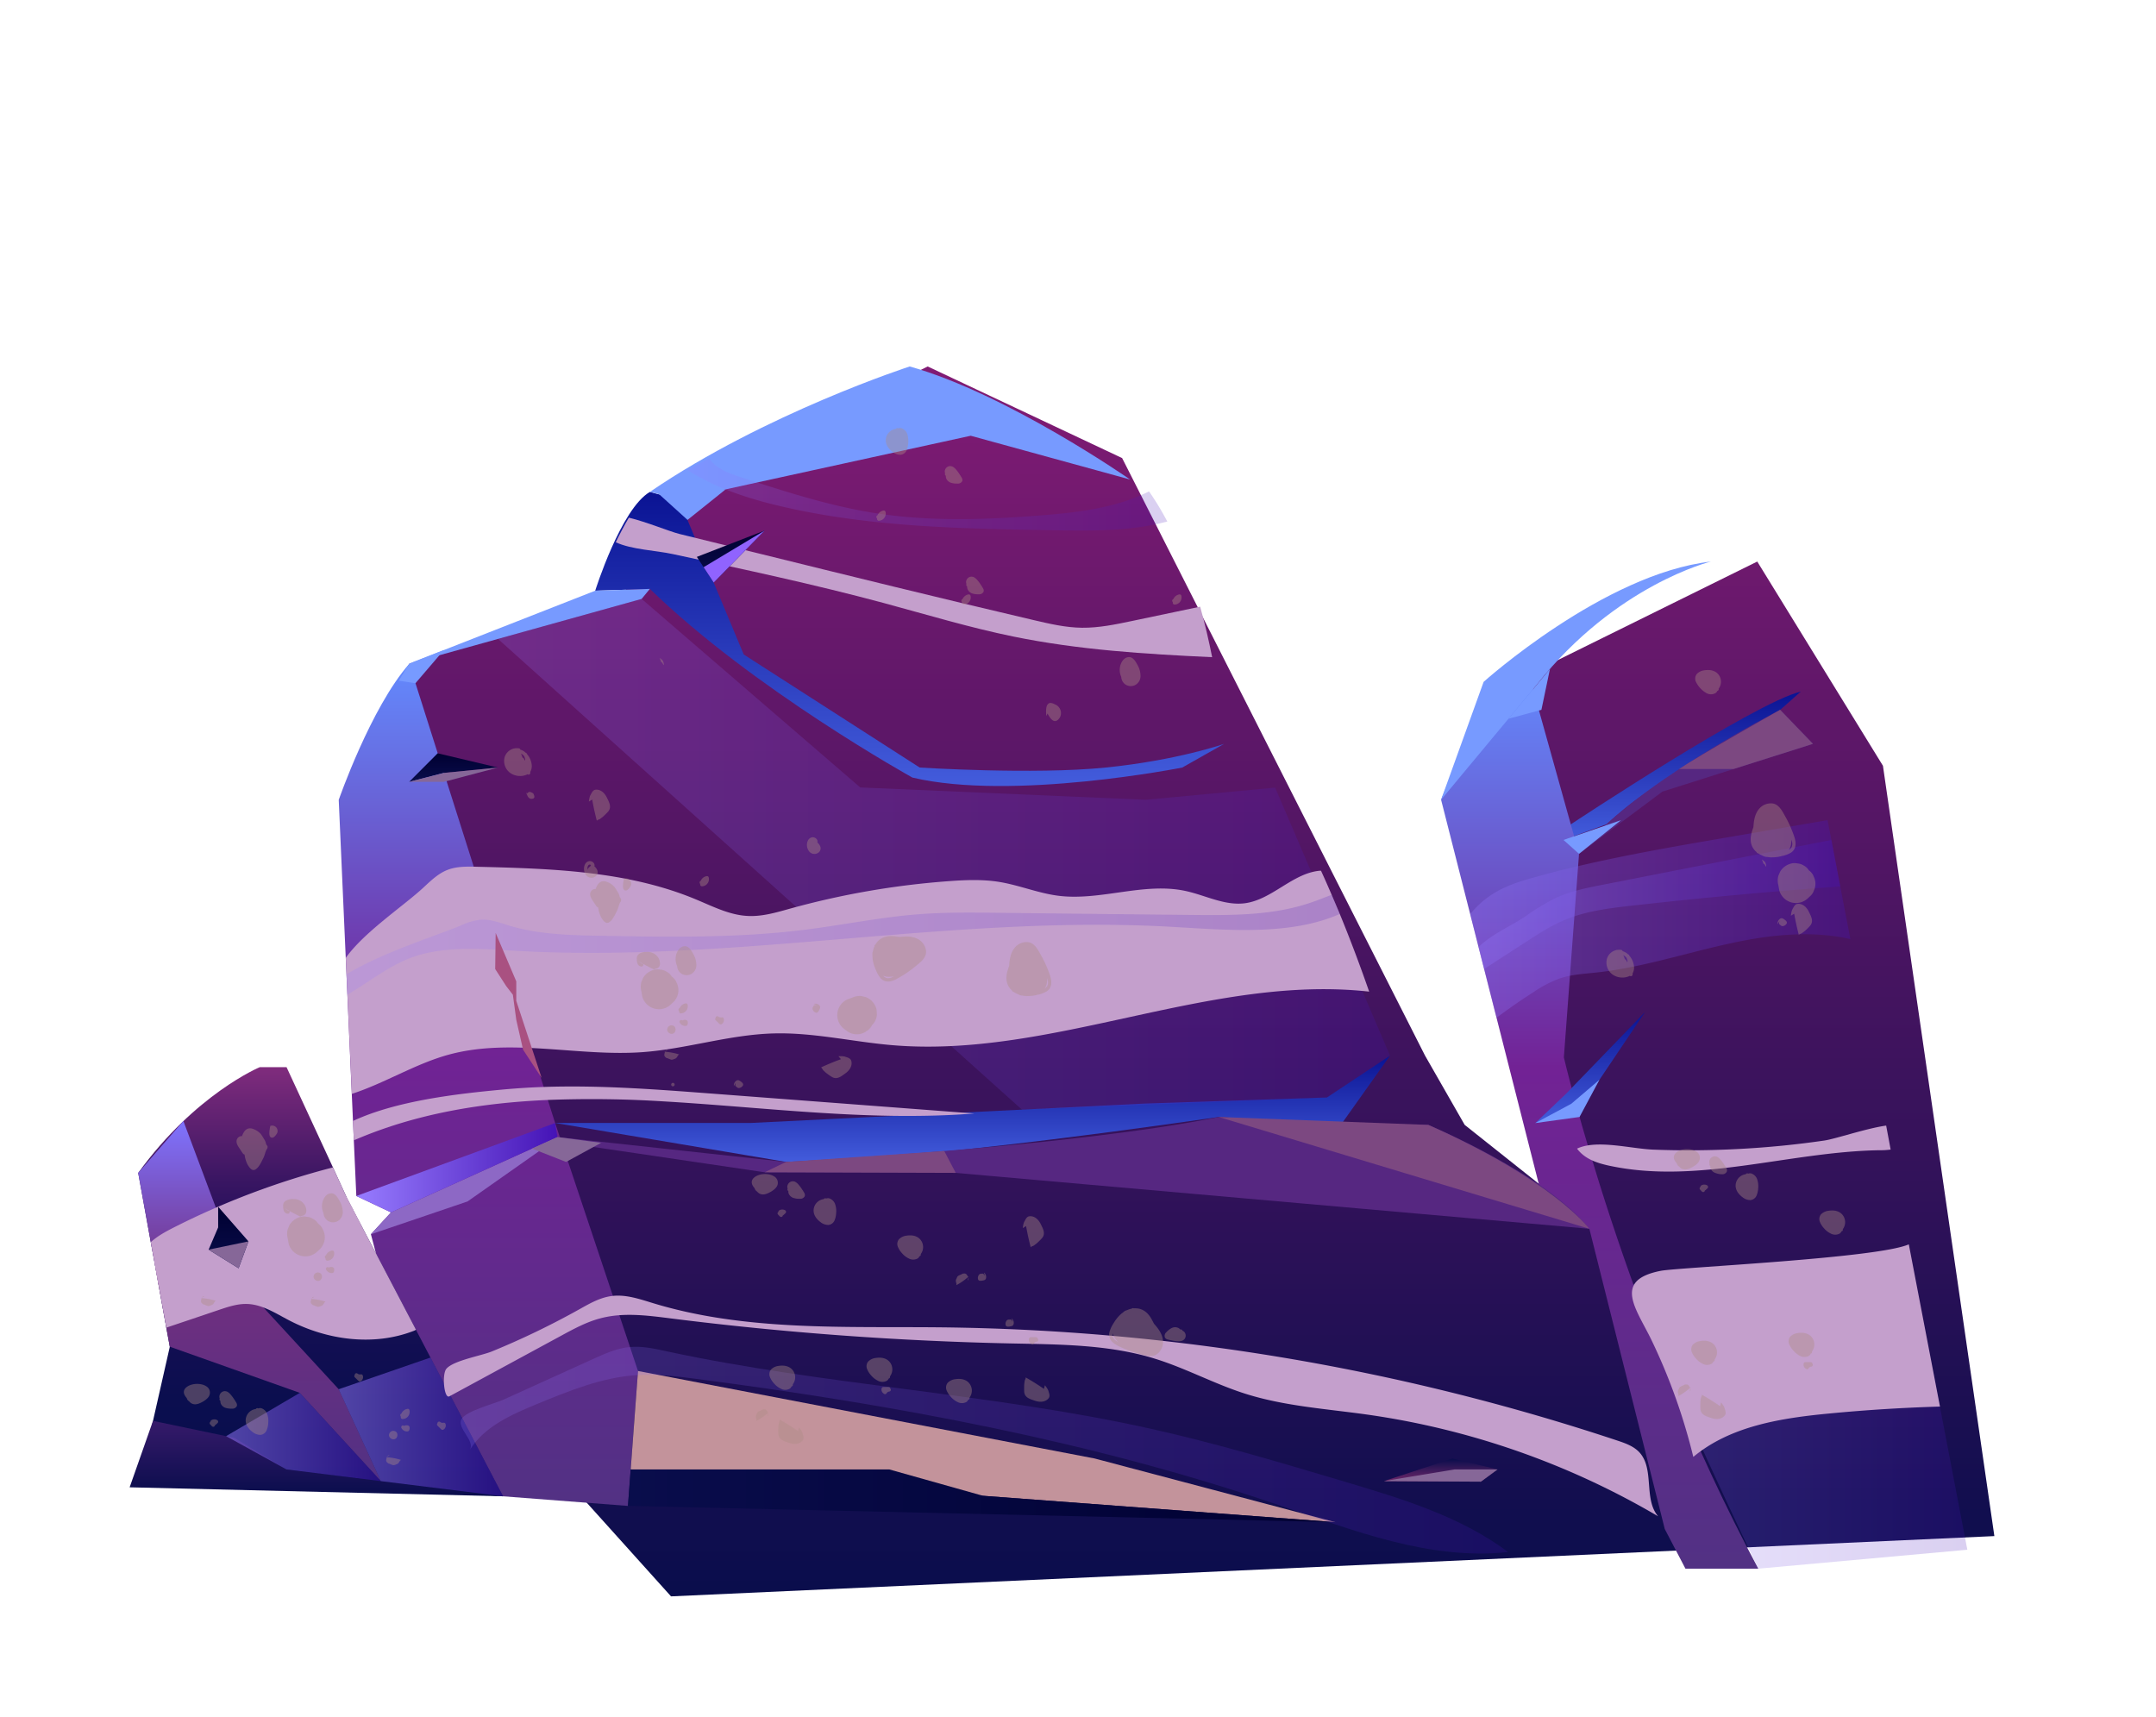 <svg xmlns="http://www.w3.org/2000/svg" xmlns:xlink="http://www.w3.org/1999/xlink" viewBox="0 0 1008 802.74"><defs><style>.cls-1{isolation:isolate;}.cls-10,.cls-11,.cls-12,.cls-13,.cls-14,.cls-15,.cls-16,.cls-17,.cls-18,.cls-19,.cls-2,.cls-20,.cls-21,.cls-22,.cls-23,.cls-24,.cls-25,.cls-26,.cls-27,.cls-28,.cls-29,.cls-3,.cls-30,.cls-31,.cls-32,.cls-33,.cls-34,.cls-35,.cls-37,.cls-38,.cls-4,.cls-5,.cls-6,.cls-7,.cls-8,.cls-9{fill-rule:evenodd;}.cls-2{fill:url(#Áåçûìÿííûé_ãðàäèåíò_262);}.cls-12,.cls-14,.cls-17,.cls-21,.cls-22,.cls-24,.cls-25,.cls-26,.cls-28,.cls-3,.cls-34,.cls-35,.cls-36,.cls-4,.cls-6{mix-blend-mode:multiply;}.cls-3{fill:url(#Áåçûìÿííûé_ãðàäèåíò_2);}.cls-4{fill:url(#Áåçûìÿííûé_ãðàäèåíò_2-2);}.cls-5{fill:url(#Áåçûìÿííûé_ãðàäèåíò_501);}.cls-6{fill:url(#Áåçûìÿííûé_ãðàäèåíò_2-3);}.cls-7{fill:url(#Áåçûìÿííûé_ãðàäèåíò_305);}.cls-8{fill:url(#Áåçûìÿííûé_ãðàäèåíò_501-2);}.cls-9{fill:#779aff;}.cls-10{fill:#562781;}.cls-11{fill:#8d68c5;}.cls-12{fill:url(#Áåçûìÿííûé_ãðàäèåíò_322);}.cls-13{fill:#7c4881;}.cls-14,.cls-17,.cls-24,.cls-25,.cls-26{opacity:0.2;}.cls-14{fill:url(#Áåçûìÿííûé_ãðàäèåíò_322-2);}.cls-15{fill:#c3939b;}.cls-15,.cls-23{mix-blend-mode:soft-light;}.cls-16{fill:url(#Áåçûìÿííûé_ãðàäèåíò_512);}.cls-17{fill:url(#Áåçûìÿííûé_ãðàäèåíò_322-3);}.cls-18{fill:url(#Áåçûìÿííûé_ãðàäèåíò_475);}.cls-19{fill:url(#Áåçûìÿííûé_ãðàäèåíò_241);}.cls-20{fill:url(#Áåçûìÿííûé_ãðàäèåíò_493);}.cls-21,.cls-22{opacity:0.5;}.cls-21{fill:url(#Áåçûìÿííûé_ãðàäèåíò_322-4);}.cls-22{fill:url(#Áåçûìÿííûé_ãðàäèåíò_322-5);}.cls-23{fill:#c49fcc;}.cls-24{fill:url(#Áåçûìÿííûé_ãðàäèåíò_322-6);}.cls-25{fill:url(#Áåçûìÿííûé_ãðàäèåíò_322-7);}.cls-26{fill:url(#Áåçûìÿííûé_ãðàäèåíò_322-8);}.cls-27{fill:#866798;}.cls-28{fill:url(#Áåçûìÿííûé_ãðàäèåíò_2-4);}.cls-29{fill:url(#Áåçûìÿííûé_ãðàäèåíò_512-2);}.cls-30{fill:url(#Áåçûìÿííûé_ãðàäèåíò_512-3);}.cls-31{fill:url(#Áåçûìÿííûé_ãðàäèåíò_512-4);}.cls-32{fill:url(#Áåçûìÿííûé_ãðàäèåíò_6);}.cls-33{fill:#9063ff;}.cls-34,.cls-35{opacity:0.3;}.cls-34{fill:url(#Áåçûìÿííûé_ãðàäèåíò_322-9);}.cls-35{fill:url(#Áåçûìÿííûé_ãðàäèåíò_322-10);}.cls-36{opacity:0.4;}.cls-37{fill:#ad8d85;}.cls-38{fill:#a95181;}</style><linearGradient id="Áåçûìÿííûé_ãðàäèåíò_262" x1="559.44" y1="746.37" x2="559.44" y2="171.34" gradientUnits="userSpaceOnUse"><stop offset="0" stop-color="#090d4c"/><stop offset="1" stop-color="#811b74"/></linearGradient><linearGradient id="Áåçûìÿííûé_ãðàäèåíò_2" x1="425.29" y1="367.5" x2="425.29" y2="229.95" gradientUnits="userSpaceOnUse"><stop offset="0" stop-color="#435cdc"/><stop offset="1" stop-color="#0a1393"/></linearGradient><linearGradient id="Áåçûìÿííûé_ãðàäèåíò_2-2" x1="454.7" y1="543.28" x2="454.7" y2="493.55" xlink:href="#Áåçûìÿííûé_ãðàäèåíò_2"/><linearGradient id="Áåçûìÿííûé_ãðàäèåíò_501" x1="228.33" y1="704.08" x2="228.33" y2="310.3" gradientUnits="userSpaceOnUse"><stop offset="0" stop-color="#523184"/><stop offset="0.56" stop-color="#722295"/><stop offset="1" stop-color="#638afe"/></linearGradient><linearGradient id="Áåçûìÿííûé_ãðàäèåíò_2-3" x1="786.46" y1="392.71" x2="786.46" y2="323.35" xlink:href="#Áåçûìÿííûé_ãðàäèåíò_2"/><linearGradient id="Áåçûìÿííûé_ãðàäèåíò_305" x1="745.96" y1="399.14" x2="745.96" y2="383.24" gradientUnits="userSpaceOnUse"><stop offset="0" stop-color="#523184"/><stop offset="0.56" stop-color="#a73d7e"/><stop offset="1" stop-color="#ff5c7a"/></linearGradient><linearGradient id="Áåçûìÿííûé_ãðàäèåíò_501-2" x1="747.91" y1="733.42" x2="747.91" y2="314.82" xlink:href="#Áåçûìÿííûé_ãðàäèåíò_501"/><linearGradient id="Áåçûìÿííûé_ãðàäèåíò_322" x1="166.6" y1="545.96" x2="260.64" y2="545.96" gradientUnits="userSpaceOnUse"><stop offset="0" stop-color="#977cff"/><stop offset="1" stop-color="#4513b6"/></linearGradient><linearGradient id="Áåçûìÿííûé_ãðàäèåíò_322-2" x1="232.82" y1="399.42" x2="649.89" y2="399.42" xlink:href="#Áåçûìÿííûé_ãðàäèåíò_322"/><linearGradient id="Áåçûìÿííûé_ãðàäèåíò_512" x1="293.6" y1="699.35" x2="624.31" y2="699.35" gradientUnits="userSpaceOnUse"><stop offset="0" stop-color="#090d4c"/><stop offset="1" stop-color="#000031"/></linearGradient><linearGradient id="Áåçûìÿííûé_ãðàäèåíò_322-3" x1="763.59" y1="666.89" x2="919.8" y2="666.89" xlink:href="#Áåçûìÿííûé_ãðàäèåíò_322"/><linearGradient id="Áåçûìÿííûé_ãðàäèåíò_475" x1="149.89" y1="699.6" x2="149.89" y2="498.93" gradientUnits="userSpaceOnUse"><stop offset="0" stop-color="#060e4d"/><stop offset="0.23" stop-color="#0b0e4f"/><stop offset="0.48" stop-color="#180f55"/><stop offset="0.63" stop-color="#240f5b"/><stop offset="0.73" stop-color="#381562"/><stop offset="0.92" stop-color="#6b2575"/><stop offset="1" stop-color="#802c7d"/></linearGradient><linearGradient id="Áåçûìÿííûé_ãðàäèåíò_241" x1="147.92" y1="699.58" x2="147.92" y2="664.32" gradientUnits="userSpaceOnUse"><stop offset="0" stop-color="#090d4c"/><stop offset="1" stop-color="#361a6a"/></linearGradient><linearGradient id="Áåçûìÿííûé_ãðàäèåíò_493" x1="121.33" y1="692.49" x2="121.33" y2="524.12" gradientUnits="userSpaceOnUse"><stop offset="0" stop-color="#523184"/><stop offset="0.56" stop-color="#722e7f"/><stop offset="1" stop-color="#7f73fe"/></linearGradient><linearGradient id="Áåçûìÿííûé_ãðàäèåíò_322-4" x1="158.36" y1="667.14" x2="235.22" y2="667.14" xlink:href="#Áåçûìÿííûé_ãðàäèåíò_322"/><linearGradient id="Áåçûìÿííûé_ãðàäèåíò_322-5" x1="105.7" y1="671.86" x2="178.06" y2="671.86" xlink:href="#Áåçûìÿííûé_ãðàäèåíò_322"/><linearGradient id="Áåçûìÿííûé_ãðàäèåíò_322-6" x1="161.99" y1="441.73" x2="626.42" y2="441.73" xlink:href="#Áåçûìÿííûé_ãðàäèåíò_322"/><linearGradient id="Áåçûìÿííûé_ãðàäèåíò_322-7" x1="215.42" y1="677.98" x2="705.14" y2="677.98" xlink:href="#Áåçûìÿííûé_ãðàäèåíò_322"/><linearGradient id="Áåçûìÿííûé_ãðàäèåíò_322-8" x1="321.44" y1="231.11" x2="545.76" y2="231.11" xlink:href="#Áåçûìÿííûé_ãðàäèåíò_322"/><linearGradient id="Áåçûìÿííûé_ãðàäèåíò_2-4" x1="743.48" y1="525.07" x2="743.48" y2="473.12" xlink:href="#Áåçûìÿííûé_ãðàäèåíò_2"/><linearGradient id="Áåçûìÿííûé_ãðàäèåíò_512-2" x1="106.86" y1="592.98" x2="106.86" y2="564.19" xlink:href="#Áåçûìÿííûé_ãðàäèåíò_512"/><linearGradient id="Áåçûìÿííûé_ãðàäèåíò_512-3" x1="212.07" y1="365.54" x2="212.07" y2="352.2" xlink:href="#Áåçûìÿííûé_ãðàäèåíò_512"/><linearGradient id="Áåçûìÿííûé_ãðàäèåíò_512-4" x1="341.66" y1="272.38" x2="341.66" y2="248.05" xlink:href="#Áåçûìÿííûé_ãðàäèåíò_512"/><linearGradient id="Áåçûìÿííûé_ãðàäèåíò_6" x1="673.57" y1="692.74" x2="673.57" y2="681.95" gradientUnits="userSpaceOnUse"><stop offset="0" stop-color="#6f276a"/><stop offset="1" stop-color="#090d4c"/></linearGradient><linearGradient id="Áåçûìÿííûé_ãðàäèåíò_322-9" x1="691.26" y1="434.29" x2="865.12" y2="434.29" xlink:href="#Áåçûìÿííûé_ãðàäèåíò_322"/><linearGradient id="Áåçûìÿííûé_ãðàäèåíò_322-10" x1="687.36" y1="418.27" x2="860.4" y2="418.27" xlink:href="#Áåçûìÿííûé_ãðàäèåíò_322"/></defs><g class="cls-1"><g id="space_background" data-name="space background"><polygon class="cls-2" points="268.12 695.69 186.46 318.24 191.49 310.28 291.47 278.22 312.51 231.11 433.73 171.34 524.63 214.17 666.26 493.56 684.79 525.93 743.68 572.73 690.97 373.92 717.41 314 821.58 262.55 880.34 358.03 932.43 718.19 313.73 746.37 268.12 695.69"/><path class="cls-3" d="M303.83,230l13.63,3.62L347.72,306,430,358.86s53.27,3.41,86.94,0,55.4-11.08,55.4-11.08l-19.6,11.08s-79.27,15.77-126.15,4.69c0,0-74.59-41.34-122.74-88.22l-25.57.85S290.29,237.89,303.83,230Z"/><path class="cls-4" d="M649.88,493.55l-23,32.38-57.13-3.7s-145.45,21.59-202.3,21l-107.94-18.2H351l67.8-3.35,31.37-1.52,84.94-4.2,85.26-2.85Z"/><path class="cls-5" d="M298.29,641l-4.71,63.08L205,697.26,173.41,577.05l9.39-10.2-16.21-7.68-1.17-26.07-.39-9-6.66-150.13s15-43.21,33-63.63l62.82,197.86,1.94,6.12,3.43,10.79Z"/><path class="cls-6" d="M841.93,323.35l-9.62,8.54s-56,32.38-72.2,45.74c-2.38,2-7.14,6-9.08,7.76l-20,7.32,3.4-7.32S820.35,328.46,841.93,323.35Z"/><path class="cls-7" d="M753.6,383.24l-15.27,15.9C738.91,398.32,743.2,392.48,753.6,383.24Z"/><path class="cls-8" d="M822.06,733.42H788l-9.67-18.55L743.08,574.52l-22.44-16.21L673.76,373.93s12.86-36.2,40.91-59.11l23.58,84.4-7.09,95.15S759.56,616.72,822.06,733.42Z"/><path class="cls-9" d="M317.46,233.57l136.38-29.84,74.5,20.46s-57.45-40.06-103-52.85c0,0-67.34,21.75-121.46,58.61Z"/><polygon class="cls-9" points="191.31 310.28 299.99 280.02 303.83 275.33 278.25 276.19 191.31 310.28"/><path class="cls-10" d="M743.08,574.51,443.61,548.09H357.52l-98.76-14.6,1.88-1.88,106.83,11.65s132.48-6.85,202.29-21l66.49,3.7h31.53S722.56,548.67,743.08,574.51Z"/><polygon class="cls-11" points="173.41 577.07 218.59 561.73 258.76 533.49 260.64 531.61 182.79 566.84 173.41 577.07"/><polygon class="cls-12" points="166.6 559.17 259.5 525.07 260.64 531.61 182.79 566.84 166.6 559.17"/><path class="cls-13" d="M569.76,522.23l173.32,52.28s-17.05-22.73-75.3-48.58Z"/><polygon class="cls-13" points="367.47 543.26 357.52 548.09 446.83 548.37 441.47 538.14 367.47 543.26"/><path class="cls-9" d="M673.75,373.92l19.89-55.12s56.26-50.57,106.26-56.25c0,0-44.32,10.79-81.26,57.39Z"/><path class="cls-10" d="M738.25,399.21l39-29.11,70.42-22.32-15.34-15.91S761.4,368,738.25,399.21Z"/><polygon class="cls-14" points="232.82 298.72 477.79 518.81 620.34 513.14 649.88 493.56 596.19 368.24 535.67 373.92 402.18 368.16 299.99 280.02 232.82 298.72"/><polygon class="cls-15" points="298.29 641 511.8 681.91 624.31 711.68 294.87 687.02 298.29 641"/><polygon class="cls-16" points="294.87 687.02 415.77 687.02 459.59 699.35 624.31 711.68 293.6 704.07 294.87 687.02"/><path class="cls-17" d="M763.59,600.35,903.79,641l16,83.57-97.74,8.85S777.16,640.22,763.59,600.35Z"/><path class="cls-18" d="M235.21,699.6,205,697.26,64.58,695l14.81-65.34-1.64-8.89L74,600l-1.79-10-1.72-9.23-5.88-32.38c26.73-36.94,56.85-49.45,56.85-49.45h12.51l21.7,46.87L162,559.64l.31.66,6.35,12.16,25.8,49.25Z"/><polygon class="cls-19" points="71.53 664.32 109.49 672.25 133.92 687.02 235.22 699.58 60.61 695.38 71.53 664.32"/><polygon class="cls-20" points="64.6 548.37 85.74 524.12 115.17 602.63 158.36 649.52 178.06 692.49 140.17 651.22 79.37 629.63 64.6 548.37"/><polygon class="cls-21" points="158.36 649.52 201.27 634.71 235.22 699.58 178.06 692.49 158.36 649.52"/><polygon class="cls-22" points="140.17 651.22 105.7 671.46 133.92 687.02 178.06 692.49 140.17 651.22"/><path class="cls-13" d="M785,359.56h25.43l37.18-11.78-15.34-15.91S793.9,353.54,785,359.56Z"/><path class="cls-23" d="M640.13,463.63c-74.65-8.3-148.38,31.48-223.34,25-18.47-1.6-36.79-6-55.3-5.45-20.53.58-40.44,7.21-60.9,8.73-30.39,2.22-61.64-6.82-91,1.24-15.63,4.33-29.73,13.29-45.08,18.28l-2.07-46.37-.43-9.55-.35-7.67c8.69-12.24,27.71-24.71,36.79-33.32,3.23-3,6.54-6.12,10.63-7.75,4.41-1.76,9.28-1.64,14-1.52,34.72.85,70.37,1.91,102.4,15.31,7.79,3.23,15.55,7.25,24,7.68,6.81.39,13.52-1.64,20.1-3.47A382.61,382.61,0,0,1,443.32,412c7.95-.59,16-.94,23.93.35,9.27,1.52,18.08,5.22,27.39,6.43,19.79,2.57,40.05-6.43,59.61-2.22,9.28,2,18.24,6.93,27.67,5.76,12.82-1.63,22.41-14.14,35.26-15.23h.43c1.72,3.74,3.39,7.52,5,11.3,1.28,3,2.57,6,3.78,8.92C631.76,440.33,636.43,453,640.13,463.63Z"/><path class="cls-24" d="M626.42,427.31c-22.87,10.09-51.63,7.6-77.62,6.08-102.4-6-204.84,16.95-307.28,11.18-16.09-.89-32.61-2.41-47.89,2.69C182.57,451,172.75,459,162.42,465.07l-.43-9.55c17-10.29,41.54-17.84,53.7-22.91a27.94,27.94,0,0,1,9-2.61c4.52-.35,8.92,1.4,13.25,2.73,13.87,4.21,28.56,4.52,43,4.79,31.84.55,63.83,1.13,95.47-2.84,17.81-2.23,35.42-5.89,53.3-7.25,12.24-.94,24.47-.78,36.75-.66q45.18.53,90.43,1c19.06.19,38.62.35,56.62-6,3-1,6-2.3,9.12-3.39C623.92,421.35,625.21,424.35,626.42,427.31Z"/><path class="cls-23" d="M455.52,520.59c-12.24,1-24.51,1.25-36.75,1.13-36.2-.43-72.43-4.67-108.67-6.78a531.38,531.38,0,0,0-54-.66c-30.7,1.33-61.09,6.31-89.27,18.28-.46.19-.93.39-1.4.54l-.39-9c20.54-9.58,49.18-12.74,70-14.69,6.35-.58,12.75-1,19.14-1.21,25.71-.89,51.59,1.06,77.3,3q59.32,4.5,118.69,9C451.93,520.32,453.72,520.44,455.52,520.59Z"/><path class="cls-23" d="M907,657.63q-25.72.76-51.32,3.2c-22.64,2.14-46.52,5.77-64,20.34a277.76,277.76,0,0,0-19.25-54c-7.13-15-18.9-28.52,4-33,8-1.6,101.38-5.84,116-12.39Z"/><path class="cls-23" d="M883.94,537.47a34.91,34.91,0,0,1-5.3.31c-42.51.7-85.22,16.25-126.75,7.13-5.77-1.29-11.07-3.2-14.58-7.87,9.2-4.41,25.21.07,35.7.46,13.32.51,26.69.39,40-.31s26.62-2,39.83-3.93c5.26-.74,19.63-5.69,29-7Z"/><path class="cls-23" d="M270.86,612.15c4.68-2.62,9.46-5.39,14.77-6.15,6.71-1,13.4,1.37,19.89,3.34,43.24,13.12,89.38,10.77,134.55,11.25a1037.92,1037.92,0,0,1,316.14,52.95c3.71,1.24,7.58,2.6,10.24,5.47,7.21,7.78,1.87,21.89,8.78,29.93a371,371,0,0,0-136.09-47.57c-19.18-2.7-38.72-3.93-57.17-9.82-14.33-4.58-27.69-11.88-42.07-16.32-21.39-6.6-44.16-6.63-66.54-7.1a1527.26,1527.26,0,0,1-159.92-11.74c-10.92-1.38-22.17-2.86-32.81,0-6.44,1.7-12.35,4.91-18.2,8.08L210.1,652.85c-2.5,1.36-3.57-10.36-1.39-12.9,3.29-3.86,16.42-6.11,21.23-8.08A376.31,376.31,0,0,0,270.86,612.15Z"/><path class="cls-25" d="M277.29,635.38c5.47-2.48,11.06-5,17-5.57s11.71.73,17.46,2c74.54,16,151.33,19.55,225.74,36.07,31,6.88,61.43,16,91.85,25.06,26.5,7.92,53.62,16.14,75.76,32.71-36.71,4-72.62-10.19-107.58-22.09-87.88-29.93-179.69-46.83-271.74-58.84-9.37-1.22-18.81-2.4-28.23-1.78-16.11,1.06-31.37,7.28-46.3,13.43-12,4.94-24.77,10.52-31.6,21.55,2.7-4.36-6.32-10.19-3.83-14.53,2.13-3.71,15.56-7.2,19.58-9Z"/><path class="cls-23" d="M566.72,307.26c-31.13-1.44-62.34-3.39-92.85-9.63-20.53-4.2-40.64-10.28-60.86-15.74-32.54-8.73-65.5-15.78-98.43-22.83-7.83-1.72-19.25-2.07-26.69-5.53,1.91-3.94,4-7.91,6.12-11.5,8.3,2,18.82,6.39,23.57,7.6,11.77,2.88,23.54,5.81,35.34,8.69,43.41,10.71,86.82,21.43,130.34,31.6,7.48,1.75,15,3.51,22.64,3.58,7.79.08,15.51-1.52,23.11-3.11,10.71-2.26,21.39-4.48,32.1-6.74C563.41,291.83,565.24,299.86,566.72,307.26Z"/><path class="cls-26" d="M545.76,243.86c-.9.2-1.67.39-2.3.55-16.52,4.05-33.82,3.78-50.73,3.51-42.71-.71-85.8-1.45-127.38-11.15-15.35-3.58-30.7-8.53-43.91-17,3.12-1.75,6.51-3.62,10.17-5.57,2.45,4.29,8.18,6.74,13.21,8.38,21.51,7,43.09,14.1,65.46,17.49,25.52,3.86,51.51,2.89,77.23.82,16.91-1.32,34.75-3.58,49.6-11.1a1.07,1.07,0,0,1,.27.19A133.18,133.18,0,0,1,545.76,243.86Z"/><polygon class="cls-27" points="248.72 537 264.65 543.26 281.04 534.32 260.64 531.61 248.72 537"/><polygon class="cls-9" points="186.46 318.24 194.23 319.45 207.53 303.92 191.31 310.28 186.46 318.24"/><polygon class="cls-9" points="308.21 231.11 321.44 243.08 339.26 228.8 308.21 231.11"/><path class="cls-23" d="M194.49,621.71a6.33,6.33,0,0,1-1.29.62c-18.7,7.17-40.36,4.21-58.13-5.06-6.2-3.24-12.32-7.29-19.29-7.6-4.6-.2-9,1.28-13.4,2.76q-12.28,4.16-24.63,8.3L74,600l-1.79-10c7.64-7.6,19.91-12.47,29.81-16.13,5.22-1.91,45-13.52,60-14.22l.31.66,6.35,12.16Z"/><path class="cls-23" d="M168.69,572.46q-26.24,3.91-52.52,7.94a116.7,116.7,0,0,0-18.63,3.86C90.37,586.64,81.84,594.63,74,600l-1.79-10-1.72-9.23c3.28-3,7.29-5.11,11.3-7.14a367.93,367.93,0,0,1,73.88-27.82L162,559.64l.31.66Z"/><polygon class="cls-28" points="732.12 511.44 769.13 473.12 736.83 521.13 717.83 525.07 732.12 511.44"/><polygon class="cls-29" points="101.99 573.86 101.99 564.19 116.17 580.4 111.55 592.98 97.54 584.26 101.99 573.86"/><polygon class="cls-30" points="191.31 365.54 204.62 352.2 232.82 358.87 207.53 361.37 191.31 365.54"/><polygon class="cls-31" points="325.8 260.37 357.52 248.05 333.67 272.38 325.8 260.37"/><polygon class="cls-32" points="700.15 687.02 679.06 681.95 647 692.49 692.35 692.74 700.15 687.02"/><polygon class="cls-27" points="97.54 584.26 116.17 580.4 111.55 592.98 97.54 584.26"/><polygon class="cls-27" points="191.31 365.54 207.53 365.54 232.82 358.87 207.53 361.37 191.31 365.54"/><polygon class="cls-27" points="647 692.49 680.05 687.02 700.15 687.02 692.35 692.74 647 692.49"/><polygon class="cls-33" points="328.96 265.19 357.52 248.05 333.67 272.38 328.96 265.19"/><path class="cls-34" d="M865.12,439.08c-17.93-4.13-37.06-2.11-55.21,1.79-21.24,4.52-42,11.5-63.63,13.83-5.73.63-11.58.9-17.07,2.77a55,55,0,0,0-12,6.23q-9,5.73-17.54,12.16l-5.8-22.79-2.61-10.25c5.76-5.81,16.63-10.72,21.93-14.38a100.72,100.72,0,0,1,14.42-8.69c6.94-3.19,14.5-4.67,22-6.15q53.24-10.47,106.6-20.89l4.17,21.74Z"/><path class="cls-35" d="M860.4,414.45q-48.85,3.51-97.53,9c-10.44,1.17-21,2.46-30.74,6.43-6.74,2.77-12.9,6.74-19,10.72-6.43,4.13-12.82,8.3-19.25,12.43l-2.61-10.25-3.9-15.35a42.84,42.84,0,0,1,11.57-10.1c6-3.58,12.86-5.61,19.6-7.48,29-8,58.72-13.13,88.37-18.23l47.54-8.18,1.79,9.23Z"/><polygon class="cls-9" points="738.25 399.21 730.98 392.71 757.84 383.48 738.25 399.21"/><polygon class="cls-9" points="705.25 336.04 720.66 331.87 724.66 312.75 705.25 336.04"/><polygon class="cls-9" points="717.83 525.07 734.63 516.06 747.79 504.84 738.48 522.23 717.83 525.07"/><g class="cls-36"><path class="cls-37" d="M489.75,333.59c1.37,2.62,3.5,5.48,5.81,1.79a4.31,4.31,0,0,0-.75-5,4.21,4.21,0,0,0-1.68-1.08,4.27,4.27,0,0,0-2.17-.65c-2.43.46-1.82,4.58-1.82,6.18Z"/><path class="cls-37" d="M289.73,419.34a6.16,6.16,0,0,0-1.06-2.49,15.38,15.38,0,0,0-1.51-2.32,9,9,0,0,0-4.16-2.47c-2.55-.49-3.77,1.48-4.57,3.63a.72.72,0,0,0-.33-.06,2.46,2.46,0,0,0-2.19,2.48c0,1.43,1,2.65,1.72,3.77.41.62.79,1.26,1.24,1.84a1.32,1.32,0,0,0,.79.52,14.31,14.31,0,0,0,1.46,4.79c.89,1.4,2.09,3.22,3.75,2.12s2.61-3.4,3.51-5.12c.65-1.23.86-2.55,1.35-3.67.31-.7.78-1,.68-1.84C290.35,420,289.88,419.82,289.73,419.34Z"/><path class="cls-37" d="M291.59,411.32c-.11.88-1.2,5.45,1.25,5,.8-.16,1.79-1.55,2.09-2.19a2.51,2.51,0,0,0-3.23-3.27c0,.17-.07.34-.11.5Z"/><path class="cls-37" d="M298.35,449.32a83.24,83.24,0,0,0,7.54,4c-.09-.37,1.07-.42,1.37-.57a2.63,2.63,0,0,0,1-.92c.64-1.06.2-2.79-.3-3.76a5.86,5.86,0,0,0-5.46-3,6.1,6.1,0,0,0-3.22.61,3.27,3.27,0,0,0-1.23,1.08,2.63,2.63,0,0,0-.31,1.68c0,1.08.13,2.48,1.15,3.16.3.19,1.2.47,1.56.17s.64-1.47-.25-1.18Z"/><path class="cls-37" d="M310.62,491.75a27.23,27.23,0,0,1,6.95,1.27c-.72.33-.75.89-1.19,1.41a1.94,1.94,0,0,1-1.16.68,2.28,2.28,0,0,1-1.37.33,9.13,9.13,0,0,1-1.57-.6c-.58-.17-.65-.1-1.12-.56a1.3,1.3,0,0,1-.54-1.32c.09-.62.5-2.42,1.54-2.14Z"/><path class="cls-37" d="M359.34,660.33a27.51,27.51,0,0,1-5.78,4.06c.26-.74-.11-1.15-.17-1.83a2,2,0,0,1,.32-1.31c.23-.5.24-.82.73-1.21a10.78,10.78,0,0,1,1.52-.7c.54-.29.54-.39,1.2-.4a1.32,1.32,0,0,1,1.31.53c.38.51,1.38,2.07.45,2.6Z"/><path class="cls-37" d="M452.86,596.83a27.51,27.51,0,0,1-5.78,4.06c.26-.75-.11-1.16-.17-1.84a2,2,0,0,1,.32-1.3c.23-.51.24-.82.73-1.21a8.92,8.92,0,0,1,1.52-.7c.54-.29.54-.4,1.19-.4A1.29,1.29,0,0,1,452,596c.38.5,1.38,2.06.45,2.6Z"/><path class="cls-37" d="M276.87,373.82q.88,5,2.19,10c0-.5,1.14-.63,1.58-1s.94-.67,1.37-1.07a31.19,31.19,0,0,0,2.3-2.3c1.86-2.14.38-4.55-.61-6.6s-2.9-3.91-5.3-3.62c-1.1.14-1.7,1.27-2.14,2.16a4.76,4.76,0,0,0-.63,1.52,13.2,13.2,0,0,0-.3,1.85Z"/><path class="cls-37" d="M488.09,649.37q-4.2-2.89-8.64-5.42c.36.34-.34,1.25-.4,1.82s-.18,1.14-.2,1.73a32,32,0,0,0,0,3.25c.23,2.83,3,3.46,5.14,4.19s4.81.68,6.29-1.24c.67-.88.29-2.1,0-3a4.94,4.94,0,0,0-.66-1.52,11.73,11.73,0,0,0-1.11-1.51Z"/><path class="cls-37" d="M393.17,495.22q-4.8,1.74-9.43,3.9c.49-.11.82,1,1.25,1.37s.82.82,1.29,1.17a28.94,28.94,0,0,0,2.67,1.86c2.43,1.46,4.54-.42,6.39-1.75s3.34-3.54,2.64-5.85c-.33-1.06-1.54-1.45-2.5-1.74a4.84,4.84,0,0,0-1.61-.34,11.8,11.8,0,0,0-1.88,0Z"/><path class="cls-37" d="M373.13,669.08q-4.22-2.9-8.65-5.42c.37.34-.34,1.25-.4,1.82s-.18,1.14-.19,1.73a29.36,29.36,0,0,0,0,3.25c.23,2.83,3,3.46,5.14,4.19s4.82.68,6.29-1.24c.68-.88.29-2.1,0-3a4.92,4.92,0,0,0-.65-1.52,14,14,0,0,0-1.11-1.51Z"/><path class="cls-37" d="M479.73,573.25q.88,5,2.19,10c0-.5,1.13-.63,1.57-1s.95-.67,1.38-1.07c.8-.76,1.58-1.47,2.3-2.3,1.86-2.15.38-4.55-.61-6.6s-2.9-3.91-5.31-3.62c-1.09.13-1.69,1.27-2.14,2.16a4.88,4.88,0,0,0-.62,1.52,13.2,13.2,0,0,0-.3,1.85Z"/><path class="cls-37" d="M361.9,550c-2.46-1.59-7.07-1.45-9.35.59-1.82,1.63-1.08,3.46.26,4.94.06.15.08.31.15.45a2.42,2.42,0,0,0,1,1.1,3.71,3.71,0,0,0,.9.83c1.46.89,2.88.58,4.39-.12s3.47-1.92,4.14-3.46A3.43,3.43,0,0,0,361.9,550Z"/><path class="cls-37" d="M246.13,370c.09,1.58.84,4,3,3.4,1-.26.74-1.24.42-1.94-.22-.49-.16-.52-.69-.78a6.44,6.44,0,0,0-.9-.39c-.81-.2-1.54.57-1.86,1.24Z"/><path class="cls-37" d="M344.08,506.17a3.17,3.17,0,0,0-.27,1.54c.56.34.78.93,1.57,1a2.49,2.49,0,0,0,2-1.27c.32-.79-.5-1.4-1.06-1.81-.73-.52-1.33-.95-2.21-.26a2.63,2.63,0,0,0-1,2.38Z"/><path class="cls-37" d="M460.51,596.7a3.2,3.2,0,0,0-.91-1.26c-.64.15-1.21-.1-1.79.44a2.46,2.46,0,0,0-.51,2.34c.34.78,1.35.63,2,.51.89-.16,1.61-.28,1.74-1.39a2.63,2.63,0,0,0-1-2.37Z"/><path class="cls-37" d="M473.42,618.15a3.07,3.07,0,0,0-.91-1.27c-.64.16-1.21-.09-1.78.44a2.48,2.48,0,0,0-.52,2.34c.34.78,1.35.63,2,.51.89-.15,1.61-.28,1.74-1.39a2.58,2.58,0,0,0-1-2.36Z"/><path class="cls-37" d="M382.09,470a3.17,3.17,0,0,0-1.56,0c-.24.61-.78.93-.67,1.71a2.46,2.46,0,0,0,1.6,1.78c.84.17,1.3-.74,1.6-1.36.39-.81.7-1.48-.13-2.22a2.6,2.6,0,0,0-2.51-.55Z"/><path class="cls-37" d="M316.47,459.76a6,6,0,0,0-1.67-2.61q-.35-.31-.72-.6a1,1,0,0,0-.08-.11,6.17,6.17,0,0,0-2.27-2.09,6.08,6.08,0,0,0-3-1,6.23,6.23,0,0,0-3.23.14,8.2,8.2,0,0,0-4.84,3.73l-.81,1.93a8.08,8.08,0,0,0,0,4.31l.42,2.45a8.1,8.1,0,0,0,13.54,3.57l1-.92a7.81,7.81,0,0,0,1.67-8.84Z"/><path class="cls-37" d="M405,482.17a6,6,0,0,0,2.27-2.11,8,8,0,0,0,.46-.81l.1-.1a6.09,6.09,0,0,0,1.66-2.6,6,6,0,0,0,.42-3.13,6.16,6.16,0,0,0-.71-3.16,8.12,8.12,0,0,0-4.51-4.11l-2-.47a8.14,8.14,0,0,0-4.24.75l-2.34.85a8.1,8.1,0,0,0-1.16,14l1.08.83a7.84,7.84,0,0,0,9,.11Z"/><path class="cls-37" d="M321.47,469.7a.87.87,0,0,0-.37-.49,1,1,0,0,0-.63-.08,3.73,3.73,0,0,0-2.74,2.21.75.75,0,0,0-.3.18.83.83,0,0,0,0,1.15c.07.09,0,0,0,0l.06.08a.25.25,0,0,0,0,.07l0,.16V473a.83.83,0,0,0,.81.81A3.34,3.34,0,0,0,321.47,469.7Z"/><path class="cls-37" d="M331.34,410.21a.87.87,0,0,0-.37-.49,1,1,0,0,0-.63-.08,3.73,3.73,0,0,0-2.74,2.21.67.67,0,0,0-.3.19.81.81,0,0,0,0,1.14c.07.09,0,0,0,0l.06.08,0,.07,0,.16v.09a.83.83,0,0,0,.81.81A3.34,3.34,0,0,0,331.34,410.21Z"/><path class="cls-37" d="M414,239.28a.85.85,0,0,0-.37-.48.92.92,0,0,0-.63-.08,3.73,3.73,0,0,0-2.75,2.21.71.71,0,0,0-.3.18.85.85,0,0,0,0,1.15c.08.08,0,0,0,0a.47.47,0,0,0,.06.09l0,.07s0,.1.05.15v.09a.82.82,0,0,0,.81.81A3.34,3.34,0,0,0,414,239.28Z"/><path class="cls-37" d="M552.31,278.49a.85.85,0,0,0-.37-.48,1,1,0,0,0-.63-.09,3.76,3.76,0,0,0-2.75,2.22.62.62,0,0,0-.3.18.83.83,0,0,0,0,1.14c.08.09,0,0,0,0l.06.08a.16.16,0,0,0,0,.07.75.75,0,0,0,0,.16v.09a.83.83,0,0,0,.81.81A3.34,3.34,0,0,0,552.31,278.49Z"/><path class="cls-37" d="M453.74,278.49a.81.81,0,0,0-.37-.48,1,1,0,0,0-.63-.09,3.75,3.75,0,0,0-2.74,2.22.58.58,0,0,0-.3.18.81.81,0,0,0,0,1.14c.07.09,0,0,0,0l.06.08a.16.16,0,0,0,0,.07c0,.06,0,.11,0,.16v.09a.83.83,0,0,0,.81.81A3.34,3.34,0,0,0,453.74,278.49Z"/><path class="cls-37" d="M321.55,477.7a.89.89,0,0,0-.47-.67,1.67,1.67,0,0,0-.44-.17,2.17,2.17,0,0,0-.95,0,2,2,0,0,0-.66.24.82.82,0,0,0-.32-.19.84.84,0,0,0-1,.57.89.89,0,0,0,.09.62,2.88,2.88,0,0,0,2.62,1.58,1.05,1.05,0,0,0,.78-.25,1.57,1.57,0,0,0,.32-.63A2.46,2.46,0,0,0,321.55,477.7Z"/><path class="cls-37" d="M324.12,446c-.81-1.49-2-3.7-4-3.61s-3.17,1.73-3.79,3.34a7.79,7.79,0,0,0-.19,4.75,8.33,8.33,0,0,0,.43,1.18,4.61,4.61,0,0,0,1.62,3.3,4.53,4.53,0,0,0,4.84.52,4.72,4.72,0,0,0,2.55-4.15A10.37,10.37,0,0,0,324.12,446Z"/><path class="cls-37" d="M531.77,310.83c-.81-1.49-2-3.71-4-3.61s-3.17,1.73-3.79,3.34a7.79,7.79,0,0,0-.19,4.75,8.33,8.33,0,0,0,.43,1.18,4.61,4.61,0,0,0,1.62,3.3,4.53,4.53,0,0,0,4.84.52,4.72,4.72,0,0,0,2.55-4.15A10.37,10.37,0,0,0,531.77,310.83Z"/><path class="cls-37" d="M276.35,404.61v0h0s0,0,0,0Z"/><path class="cls-37" d="M279.32,407.06a4.33,4.33,0,0,0-1.42-2,1.67,1.67,0,0,0-.17-1.37,2.35,2.35,0,0,0-2.17-1.09,2.66,2.66,0,0,0-2.09,1.57,4.9,4.9,0,0,0,.62,5.08,3.17,3.17,0,0,0,4.46.41A2.49,2.49,0,0,0,279.32,407.06Zm104.24-11.14a4.33,4.33,0,0,0-1.42-2,1.67,1.67,0,0,0-.17-1.37,2.37,2.37,0,0,0-2.17-1.09,2.67,2.67,0,0,0-2.09,1.57,4.9,4.9,0,0,0,.63,5.08,3.16,3.16,0,0,0,4.45.41A2.48,2.48,0,0,0,383.56,395.92Zm-108.9,10s0-.26,0-.22,0-.05,0-.05,0-.14.05-.21a2.06,2.06,0,0,1,.15-.48l.08-.17.06-.1s.12-.18.08-.11l.11-.13s.21-.16.11-.1l.19-.11h0l.14,0c-.16,0,0,0,.09,0h.1l.2.06c-.15-.05.07.05.12.07h0l.05.05.05.06a.41.41,0,0,1,.05.09h0s0,0,0-.05a.19.19,0,0,1,0,.07h0s0,0,0,0,0,0,0,0l-.09.06a.85.85,0,0,0-.19.35l-.21.19,0,0a.75.75,0,0,0-.28.25,2.94,2.94,0,0,0-.63.73,2,2,0,0,0-.21.63l0-.17s0-.16,0-.19A4.86,4.86,0,0,1,274.66,406Z"/><path class="cls-37" d="M315.67,480.39a1.73,1.73,0,0,0-.77-.79,2.09,2.09,0,0,0-.73-.2,1.87,1.87,0,0,0-.58,0,2.24,2.24,0,0,0-1.09.59,1.9,1.9,0,0,0-.5,1,.89.89,0,0,0-.08.33,1.83,1.83,0,0,0,.34,1.12,2.51,2.51,0,0,0,.54.54,2.69,2.69,0,0,0,.53.28,2,2,0,0,0,1.18.06,1.94,1.94,0,0,0,1-.76,2.16,2.16,0,0,0,.12-2.16Z"/><path class="cls-37" d="M314.61,506.28a.81.81,0,0,0,0,1.62A.81.81,0,0,0,314.61,506.28Z"/><path class="cls-37" d="M490.88,455.94a54.21,54.21,0,0,0-4.17-9.34c-1.32-2.35-2.82-5.52-5.75-6.07a7.16,7.16,0,0,0-6.62,2.64c-1.9,2.34-2.36,5.44-2.53,8.39-.32.87-.6,1.75-.85,2.63-.8,2.94-.58,5.95,1.53,8.28a8.4,8.4,0,0,0,.8.78c0,.07,0,.13.08.19a.67.67,0,0,0,.65.37,10.07,10.07,0,0,0,2.13,1.12,3.57,3.57,0,0,0,1.88.56h.1a11.88,11.88,0,0,0,2,.22,19,19,0,0,0,5-.62,13.74,13.74,0,0,0,4.23-1.57C492.07,461.74,491.81,458.7,490.88,455.94Zm-1.43,5.3a3.44,3.44,0,0,1-1.07.94l.05-.08a.49.49,0,0,0,.19-.21c0-.05,0-.1.07-.16a5.67,5.67,0,0,0,.81-2.6,10,10,0,0,0,.14-1.73C490,458.65,490.24,460.11,489.45,461.24Z"/><path class="cls-37" d="M523,629.39a55.49,55.49,0,0,0,9.58,3.58c2.61.7,5.92,1.86,8.37.15a7.14,7.14,0,0,0,2.75-6.57c-.34-3-2.22-5.5-4.2-7.69-.41-.83-.83-1.65-1.29-2.44-1.53-2.64-3.83-4.59-7-4.72a8.38,8.38,0,0,0-1.12,0l-.19-.07a.68.68,0,0,0-.72.2,9.65,9.65,0,0,0-2.28.74,3.6,3.6,0,0,0-1.72.94l-.07.08a13.23,13.23,0,0,0-1.54,1.26,18.85,18.85,0,0,0-3.05,4,13.84,13.84,0,0,0-1.85,4.11C518,626.18,520.38,628.12,523,629.39Zm-2.78-4.73a3.46,3.46,0,0,1,.09-1.43s0,.07,0,.1a.54.54,0,0,0,0,.28l.06.16a5.8,5.8,0,0,0,1.29,2.4,10.92,10.92,0,0,0,1.14,1.31C521.69,626.86,520.47,626,520.22,624.66Z"/><path class="cls-37" d="M419.51,457.55a53.92,53.92,0,0,0,8.48-5.73c2.08-1.71,4.94-3.74,5-6.73a7.14,7.14,0,0,0-3.76-6c-2.63-1.46-5.76-1.37-8.69-1-.92-.15-1.83-.28-2.74-.37-3-.28-6,.46-7.89,2.95a8,8,0,0,0-.63.93l-.18.11a.66.66,0,0,0-.24.7,9.7,9.7,0,0,0-.73,2.29,3.6,3.6,0,0,0-.23,1.95l0,.1a11.91,11.91,0,0,0,.13,2,18.68,18.68,0,0,0,1.48,4.8,13.77,13.77,0,0,0,2.28,3.9C414,459.74,417,459,419.51,457.55Zm-5.46-.47a3.58,3.58,0,0,1-1.11-.9l.09,0a.54.54,0,0,0,.23.15l.17,0a5.61,5.61,0,0,0,2.7.34,10,10,0,0,0,1.73-.16C416.69,457.15,415.3,457.66,414.05,457.08Z"/><path class="cls-37" d="M376,557.68c-.28-.48-.58-1-.89-1.42a18.5,18.5,0,0,0-2-2.66,4.78,4.78,0,0,0-1.26-1,.89.89,0,0,0-.54-.19,2.17,2.17,0,0,0-.88-.1,2.62,2.62,0,0,0-2.18,1.74,2.26,2.26,0,0,0,0,1.66h0a.82.82,0,0,0,.29,1.11l.06,0a2.57,2.57,0,0,0,.13,1.22,3.57,3.57,0,0,0,2.1,2,8.27,8.27,0,0,0,3.09.43,2.29,2.29,0,0,0,2.35-1.24A2.05,2.05,0,0,0,376,557.68Z"/><path class="cls-37" d="M546.08,626.31c.54.14,1.09.25,1.64.36a19.13,19.13,0,0,0,3.29.44,4.94,4.94,0,0,0,1.57-.23.88.88,0,0,0,.52-.25,2.18,2.18,0,0,0,.69-.56,2.6,2.6,0,0,0,.28-2.78,2.19,2.19,0,0,0-1.21-1.13h0a.82.82,0,0,0-1-.57l-.07,0a2.47,2.47,0,0,0-1-.77,3.61,3.61,0,0,0-2.93.06,8.33,8.33,0,0,0-2.47,1.91,2.26,2.26,0,0,0-.76,2.54A2,2,0,0,0,546.08,626.31Z"/><path class="cls-37" d="M459.55,275c-.27-.49-.57-1-.88-1.42a19.26,19.26,0,0,0-2-2.66,4.62,4.62,0,0,0-1.27-1,.87.87,0,0,0-.53-.2,2.42,2.42,0,0,0-.89-.1,2.62,2.62,0,0,0-2.18,1.75,2.26,2.26,0,0,0,.05,1.66h0a.83.83,0,0,0,.29,1.11l.06,0a2.6,2.6,0,0,0,.13,1.23,3.6,3.6,0,0,0,2.1,2.05,8.56,8.56,0,0,0,3.1.43,2.28,2.28,0,0,0,2.35-1.25A2,2,0,0,0,459.55,275Z"/><path class="cls-37" d="M449.59,223.29c-.27-.48-.57-.95-.88-1.42a19.17,19.17,0,0,0-2-2.65,4.62,4.62,0,0,0-1.27-1,.87.87,0,0,0-.53-.2,2.42,2.42,0,0,0-.89-.1,2.62,2.62,0,0,0-2.18,1.75,2.23,2.23,0,0,0,.05,1.65h0a.83.83,0,0,0,.29,1.11l.06,0a2.61,2.61,0,0,0,.13,1.23,3.61,3.61,0,0,0,2.1,2,8.35,8.35,0,0,0,3.1.43,2.27,2.27,0,0,0,2.35-1.24A2,2,0,0,0,449.59,223.29Z"/><path class="cls-37" d="M390.52,563.23a4.34,4.34,0,0,0-3-3,2.32,2.32,0,0,0-1.28.15.75.75,0,0,0-1.1.25,5.44,5.44,0,0,0-4.51,3.76c-.87,2.8.69,5.29,2.89,6.92a5.85,5.85,0,0,0,3.77,1.41,3.47,3.47,0,0,0,2.86-2.08,9.9,9.9,0,0,0,.77-3.44A9.64,9.64,0,0,0,390.52,563.23Z"/><path class="cls-37" d="M410.42,645.53a4.35,4.35,0,0,0,4.28,0,2.31,2.31,0,0,0,.79-1,.76.76,0,0,0,.59-1,5.46,5.46,0,0,0,.48-5.85c-1.4-2.59-4.26-3.22-7-2.79a5.89,5.89,0,0,0-3.66,1.69,3.48,3.48,0,0,0-.51,3.5,9.93,9.93,0,0,0,1.91,3A9.67,9.67,0,0,0,410.42,645.53Z"/><path class="cls-37" d="M447.6,655.46a4.38,4.38,0,0,0,4.28,0,2.37,2.37,0,0,0,.78-1,.75.75,0,0,0,.6-1,5.43,5.43,0,0,0,.47-5.85c-1.39-2.59-4.25-3.22-7-2.79a5.92,5.92,0,0,0-3.65,1.69,3.51,3.51,0,0,0-.52,3.5,9.84,9.84,0,0,0,1.92,3A9.67,9.67,0,0,0,447.6,655.46Z"/><path class="cls-37" d="M424.25,203.14a4.34,4.34,0,0,0-3-3,2.32,2.32,0,0,0-1.28.15.75.75,0,0,0-1.1.25,5.44,5.44,0,0,0-4.51,3.76c-.87,2.81.69,5.29,2.89,6.92a5.92,5.92,0,0,0,3.77,1.42,3.5,3.5,0,0,0,2.86-2.09,11.9,11.9,0,0,0,.39-7.39Z"/><path class="cls-37" d="M365,649.24a4.31,4.31,0,0,0,4.27,0,2.43,2.43,0,0,0,.79-1,.75.75,0,0,0,.59-1,5.42,5.42,0,0,0,.48-5.85c-1.39-2.58-4.26-3.21-7-2.79a5.85,5.85,0,0,0-3.65,1.7,3.46,3.46,0,0,0-.52,3.5,9.61,9.61,0,0,0,1.92,3A9.44,9.44,0,0,0,365,649.24Z"/><path class="cls-37" d="M424.81,588.35a4.35,4.35,0,0,0,4.28,0,2.49,2.49,0,0,0,.78-1,.76.76,0,0,0,.6-1,5.43,5.43,0,0,0,.47-5.85c-1.39-2.58-4.25-3.22-7-2.79a5.88,5.88,0,0,0-3.65,1.7,3.49,3.49,0,0,0-.52,3.49,9.84,9.84,0,0,0,1.92,3A9.54,9.54,0,0,0,424.81,588.35Z"/><path class="cls-37" d="M248.54,357.19a8.84,8.84,0,0,0-1.89-4.3l-.23-.27c0-.1-.08-.2-.13-.3a.71.71,0,0,0-.52-.39,5.62,5.62,0,0,0-2.51-1.44.71.71,0,0,0-.55-.59,6,6,0,0,0-6.71,3.89,6.87,6.87,0,0,0,2.71,7.7,7.87,7.87,0,0,0,4.26,1.32,7.55,7.55,0,0,0,3.68-.81.79.79,0,0,0,.48.18.83.83,0,0,0,.81-.81c0-.17,0-.35,0-.52A5.59,5.59,0,0,0,248.54,357.19Zm-3.48-3.67a6.27,6.27,0,0,1,.51,1.68,4.15,4.15,0,0,0-.11.48c-.21-.36-.4-.73-.63-1.08a.78.78,0,0,0-.55-.37,9.49,9.49,0,0,0-.73-1.92A5,5,0,0,1,245.06,353.52Zm64.82-44.66a6.68,6.68,0,0,1,.52,1.68,2.81,2.81,0,0,0-.12.48c-.21-.36-.39-.73-.63-1.08a.81.81,0,0,0-.54-.37,10.16,10.16,0,0,0-.74-1.92A5,5,0,0,1,309.88,308.86Z"/><path class="cls-37" d="M838.84,427.2q.88,5,2.19,10c0-.5,1.13-.63,1.57-1s.95-.67,1.38-1.07a29.36,29.36,0,0,0,2.3-2.3c1.86-2.14.38-4.55-.61-6.6s-2.9-3.91-5.31-3.62c-1.09.14-1.69,1.27-2.14,2.16a4.93,4.93,0,0,0-.62,1.53,12.74,12.74,0,0,0-.3,1.85Z"/><path class="cls-37" d="M832.06,430.47a3.17,3.17,0,0,0-.27,1.54c.56.35.78.93,1.57,1a2.48,2.48,0,0,0,2-1.27c.32-.79-.5-1.4-1.06-1.81-.73-.52-1.33-.95-2.21-.26a2.61,2.61,0,0,0-1,2.38Z"/><path class="cls-37" d="M848.07,410.09a6.07,6.07,0,0,0-1.67-2.61c-.23-.21-.47-.4-.72-.59l-.08-.12a6.06,6.06,0,0,0-2.27-2.08,6,6,0,0,0-3-1,6.12,6.12,0,0,0-3.23.15,8.19,8.19,0,0,0-4.84,3.72c-.28.65-.55,1.29-.82,1.94a8,8,0,0,0,0,4.3c.14.82.28,1.64.43,2.45a8.09,8.09,0,0,0,5.65,5.66,8.29,8.29,0,0,0,4.31,0,8.17,8.17,0,0,0,3.57-2.08l1-.92a6,6,0,0,0,1.67-2.61,7.3,7.3,0,0,0,0-6.24Z"/><path class="cls-37" d="M838.85,391.1a54.6,54.6,0,0,0-4.16-9.34c-1.33-2.36-2.82-5.53-5.76-6.08a7.18,7.18,0,0,0-6.62,2.64c-1.9,2.35-2.35,5.44-2.53,8.39-.31.87-.6,1.75-.84,2.63-.81,3-.59,6,1.52,8.29.26.28.53.53.81.78,0,.06.05.12.08.19a.67.67,0,0,0,.65.36,10,10,0,0,0,2.12,1.12,3.6,3.6,0,0,0,1.88.56h.1a13.31,13.31,0,0,0,2,.21,18.3,18.3,0,0,0,5-.62,13.58,13.58,0,0,0,4.23-1.57C840,396.89,839.78,393.85,838.85,391.1Zm-1.42,5.29a3.48,3.48,0,0,1-1.08.94.22.22,0,0,0,0-.08.55.55,0,0,0,.2-.2l.06-.16a5.63,5.63,0,0,0,.81-2.6,10.21,10.21,0,0,0,.14-1.74C838,393.8,838.22,395.26,837.43,396.39Z"/><path class="cls-37" d="M763.91,451.43a9,9,0,0,0-1.89-4.3l-.23-.27c0-.1-.08-.21-.13-.3a.71.71,0,0,0-.52-.39,5.62,5.62,0,0,0-2.52-1.44.7.7,0,0,0-.55-.59,6,6,0,0,0-6.71,3.88,6.9,6.9,0,0,0,2.71,7.71,8,8,0,0,0,4.27,1.32,7.63,7.63,0,0,0,3.67-.81.89.89,0,0,0,.48.18.83.83,0,0,0,.81-.81c0-.17,0-.35,0-.52A5.6,5.6,0,0,0,763.91,451.43Zm-3.48-3.67a6.53,6.53,0,0,1,.51,1.68,3.74,3.74,0,0,0-.12.48c-.21-.36-.39-.73-.62-1.08a.79.79,0,0,0-.55-.37,9.61,9.61,0,0,0-.74-1.93A5.41,5.41,0,0,1,760.43,447.76Zm64.82-44.66a6.53,6.53,0,0,1,.51,1.68,4.21,4.21,0,0,0-.12.48c-.21-.36-.39-.73-.62-1.08a.82.82,0,0,0-.55-.37,9.85,9.85,0,0,0-.74-1.93A5.28,5.28,0,0,1,825.25,403.1Z"/><path class="cls-37" d="M338.27,476l-.12-.16a.62.62,0,0,0-.26-.17.8.8,0,0,0-.53,0l-.19,0a3.23,3.23,0,0,1-.44,0,2.77,2.77,0,0,1-.41-.12,2.44,2.44,0,0,1-.41-.24.88.88,0,0,0-.53-.21.84.84,0,0,0-.58.24.92.92,0,0,0-.22.55.81.81,0,0,0,0,1.1l1.78,1.74a.85.85,0,0,0,1,.13,2.22,2.22,0,0,0,1-1.24,2,2,0,0,0,.11-.73A2.16,2.16,0,0,0,338.27,476Z"/><path class="cls-37" d="M124.41,534.89a6.36,6.36,0,0,0-1.06-2.49,16,16,0,0,0-1.52-2.32,8.88,8.88,0,0,0-4.16-2.46c-2.54-.5-3.76,1.47-4.56,3.63a.62.62,0,0,0-.33-.07,2.46,2.46,0,0,0-2.19,2.49c0,1.42,1,2.64,1.72,3.77.41.61.79,1.25,1.24,1.84a1.42,1.42,0,0,0,.79.52,14.26,14.26,0,0,0,1.46,4.78c.88,1.41,2.09,3.23,3.75,2.12s2.61-3.4,3.51-5.12c.64-1.22.86-2.55,1.35-3.67.31-.7.78-1,.68-1.84C125,535.56,124.55,535.38,124.41,534.89Z"/><path class="cls-37" d="M126.27,526.88c-.12.88-1.2,5.45,1.25,5,.79-.16,1.79-1.54,2.09-2.19a2.52,2.52,0,0,0-3.24-3.27c0,.17-.07.34-.1.51Z"/><path class="cls-37" d="M133,564.88c2.45,1.44,5,2.76,7.54,4-.09-.38,1.08-.42,1.37-.58a2.64,2.64,0,0,0,1-.91c.64-1.06.2-2.8-.31-3.77a5.83,5.83,0,0,0-5.45-3,6.07,6.07,0,0,0-3.23.62,3.16,3.16,0,0,0-1.23,1.07,2.73,2.73,0,0,0-.3,1.69c0,1.08.12,2.47,1.14,3.15.3.2,1.21.47,1.57.17s.64-1.47-.26-1.17Z"/><path class="cls-37" d="M145.3,607.3a27.51,27.51,0,0,1,6.94,1.27c-.71.34-.74.89-1.18,1.41s-.61.48-1.16.69a2.38,2.38,0,0,1-1.38.32,8.53,8.53,0,0,1-1.56-.59c-.59-.18-.66-.1-1.12-.57a1.32,1.32,0,0,1-.55-1.31c.1-.63.51-2.43,1.55-2.14Z"/><path class="cls-37" d="M94,606.93a27.59,27.59,0,0,1,6.94,1.27c-.71.34-.74.89-1.19,1.41s-.61.48-1.16.69a2.33,2.33,0,0,1-1.37.32,8.71,8.71,0,0,1-1.56-.59c-.59-.18-.66-.11-1.13-.57a1.33,1.33,0,0,1-.54-1.31c.09-.63.5-2.43,1.54-2.14Z"/><path class="cls-37" d="M151.15,575.31a6.19,6.19,0,0,0-1.68-2.61c-.22-.21-.47-.4-.71-.6,0,0,0-.07-.08-.11a6.2,6.2,0,0,0-2.28-2.09,6,6,0,0,0-3-1,6.12,6.12,0,0,0-3.23.15,8.19,8.19,0,0,0-4.84,3.72c-.27.65-.54,1.29-.82,1.94a8.25,8.25,0,0,0,0,4.3c.15.82.29,1.63.43,2.45a8.13,8.13,0,0,0,5.66,5.66,8.25,8.25,0,0,0,4.3,0,8.07,8.07,0,0,0,3.58-2.09l1-.91a7.81,7.81,0,0,0,1.68-8.85Z"/><path class="cls-37" d="M156.15,585.25a.85.85,0,0,0-.37-.48.92.92,0,0,0-.63-.08,3.73,3.73,0,0,0-2.75,2.21.71.71,0,0,0-.3.18.83.83,0,0,0,0,1.14c.08.09,0,0,0,0a.24.24,0,0,0,.06.08l0,.08s0,.1.05.15v.09a.82.82,0,0,0,.81.81A3.34,3.34,0,0,0,156.15,585.25Z"/><path class="cls-37" d="M156.22,593.26a.88.88,0,0,0-.46-.68,2.06,2.06,0,0,0-1.39-.19,2.08,2.08,0,0,0-.66.24,1,1,0,0,0-.32-.18.81.81,0,0,0-.63.08.84.84,0,0,0-.37.48.92.92,0,0,0,.08.63,2.93,2.93,0,0,0,2.63,1.58,1.1,1.1,0,0,0,.78-.26,1.44,1.44,0,0,0,.31-.63A2.28,2.28,0,0,0,156.22,593.26Z"/><path class="cls-37" d="M158.79,561.54c-.8-1.48-2-3.7-4-3.61s-3.16,1.74-3.78,3.34a7.64,7.64,0,0,0-.19,4.75,7.25,7.25,0,0,0,.43,1.18,4.61,4.61,0,0,0,1.62,3.3,4.53,4.53,0,0,0,4.84.52,4.72,4.72,0,0,0,2.55-4.14A10.32,10.32,0,0,0,158.79,561.54Z"/><path class="cls-37" d="M150.35,595.94a1.76,1.76,0,0,0-.77-.78,1.91,1.91,0,0,0-.73-.21,2.24,2.24,0,0,0-.58,0,2.12,2.12,0,0,0-1.1.59,1.85,1.85,0,0,0-.49.95.73.73,0,0,0-.08.33,1.79,1.79,0,0,0,.34,1.12,2.31,2.31,0,0,0,.54.54,1.8,1.8,0,0,0,.53.28,1.87,1.87,0,0,0,1.17.06,1.84,1.84,0,0,0,1-.75,2,2,0,0,0,.35-1.07A2.09,2.09,0,0,0,150.35,595.94Z"/><path class="cls-37" d="M169.52,642.92a1.83,1.83,0,0,0-.13-.16.56.56,0,0,0-.26-.17.78.78,0,0,0-.52,0l-.19,0H168l-.4-.11a2.86,2.86,0,0,1-.42-.24.78.78,0,0,0-.53-.21.83.83,0,0,0-.57.23,1,1,0,0,0-.23.56.82.82,0,0,0,0,1.09l1.78,1.74a.82.82,0,0,0,1,.13,2.16,2.16,0,0,0,1-1.24,2,2,0,0,0,.11-.72A2.34,2.34,0,0,0,169.52,642.92Z"/><path class="cls-37" d="M180.57,681.32a27.59,27.59,0,0,1,6.94,1.27c-.71.34-.74.89-1.19,1.41s-.61.48-1.16.69a2.33,2.33,0,0,1-1.37.32,8.26,8.26,0,0,1-1.56-.59c-.59-.18-.66-.1-1.12-.57a1.32,1.32,0,0,1-.55-1.31c.09-.63.51-2.43,1.54-2.14Z"/><path class="cls-37" d="M191.41,659.27a.78.78,0,0,0-.37-.48.88.88,0,0,0-.62-.08,3.73,3.73,0,0,0-2.75,2.21.71.71,0,0,0-.3.18.82.82,0,0,0,0,1.14c.07.09,0,0,0,0s0,.06,0,.09a.16.16,0,0,1,0,.07s0,.1,0,.15a.28.28,0,0,1,0,.09.82.82,0,0,0,.81.81A3.33,3.33,0,0,0,191.41,659.27Z"/><path class="cls-37" d="M191.49,667.28a.88.88,0,0,0-.46-.68,2.35,2.35,0,0,0-.44-.17,2.39,2.39,0,0,0-1,0,2,2,0,0,0-.66.25.76.76,0,0,0-.32-.19.79.79,0,0,0-.62.08.8.8,0,0,0-.37.48.92.92,0,0,0,.08.63,2.91,2.91,0,0,0,2.62,1.58,1.09,1.09,0,0,0,.78-.26,1.35,1.35,0,0,0,.32-.63A2.28,2.28,0,0,0,191.49,667.28Z"/><path class="cls-37" d="M185.61,670a1.69,1.69,0,0,0-.76-.78,1.91,1.91,0,0,0-.74-.21,2.27,2.27,0,0,0-.58,0,2.13,2.13,0,0,0-1.09.59,2,2,0,0,0-.5.95,1.14,1.14,0,0,0-.08.33,1.85,1.85,0,0,0,.34,1.12,2.56,2.56,0,0,0,.55.54,1.88,1.88,0,0,0,.52.28,1.91,1.91,0,0,0,1.18.06,1.84,1.84,0,0,0,1-.75,2.13,2.13,0,0,0,.35-1.07A2.2,2.2,0,0,0,185.61,670Z"/><path class="cls-37" d="M208.22,665.56l-.13-.17a.65.65,0,0,0-.26-.17.8.8,0,0,0-.53,0l-.18,0a2.26,2.26,0,0,1-.45,0,2.62,2.62,0,0,1-.4-.11,2.86,2.86,0,0,1-.42-.24.78.78,0,0,0-.53-.21.84.84,0,0,0-.57.23.88.88,0,0,0-.23.56.8.8,0,0,0,0,1.09l1.78,1.75a.83.83,0,0,0,1,.12,2.13,2.13,0,0,0,1-1.24,1.94,1.94,0,0,0,.11-.72A2.25,2.25,0,0,0,208.22,665.56Z"/><path class="cls-37" d="M413.6,651.82l.21,0a.55.55,0,0,0,.3-.07.78.78,0,0,0,.4-.34.86.86,0,0,1,.1-.16,2.34,2.34,0,0,1,.31-.32,2.71,2.71,0,0,1,.37-.21,3.47,3.47,0,0,1,.46-.13.78.78,0,0,0,.52-.23.81.81,0,0,0,.23-.57.94.94,0,0,0-.23-.55.82.82,0,0,0-.81-.75l-2.48,0a.83.83,0,0,0-.78.61,2.15,2.15,0,0,0,.17,1.59,2,2,0,0,0,.44.59A2.27,2.27,0,0,0,413.6,651.82Z"/><path class="cls-37" d="M482.51,628.51l.21,0a.6.6,0,0,0,.3-.07.8.8,0,0,0,.4-.35l.1-.16a2.34,2.34,0,0,1,.32-.31,1.65,1.65,0,0,1,.36-.22,2.39,2.39,0,0,1,.46-.12.83.83,0,0,0,.52-.23.84.84,0,0,0,.24-.58.89.89,0,0,0-.24-.55.81.81,0,0,0-.8-.74l-2.49,0a.84.84,0,0,0-.78.62,2.15,2.15,0,0,0,.17,1.59,1.94,1.94,0,0,0,.44.58A2.13,2.13,0,0,0,482.51,628.51Z"/><path class="cls-37" d="M367.13,565.9a2.64,2.64,0,0,0-2.8,0,.81.81,0,0,0-.4.7h0a.64.64,0,0,0-.16.11.82.82,0,0,0,0,1.15l.85.89a.81.81,0,0,0,1.15,0,.72.72,0,0,0,.2-.36.58.58,0,0,0,0-.14.79.79,0,0,0,.36-.19l.93-.86a.79.79,0,0,0,.23-.68A.81.81,0,0,0,367.13,565.9Z"/><path class="cls-37" d="M790.42,648.69a27.51,27.51,0,0,1-5.78,4.06c.26-.74-.11-1.15-.17-1.84a2,2,0,0,1,.32-1.3c.23-.5.24-.82.73-1.21a9.76,9.76,0,0,1,1.52-.7c.54-.29.54-.39,1.2-.4s.92,0,1.31.53,1.38,2.06.45,2.6Z"/><path class="cls-37" d="M804.21,657.44q-4.22-2.9-8.65-5.42c.37.34-.34,1.25-.4,1.82S795,655,795,655.57a29.36,29.36,0,0,0,0,3.25c.23,2.83,3,3.46,5.14,4.19s4.82.67,6.29-1.25c.68-.87.29-2.09,0-3a4.82,4.82,0,0,0-.65-1.52,14,14,0,0,0-1.11-1.51Z"/><path class="cls-37" d="M793,538.35c-2.46-1.59-7.07-1.45-9.35.59-1.82,1.63-1.08,3.46.26,4.93.06.16.08.32.15.46a2.4,2.4,0,0,0,1,1.09,3.56,3.56,0,0,0,.9.84c1.46.88,2.88.57,4.39-.12s3.47-1.92,4.14-3.46A3.43,3.43,0,0,0,793,538.35Z"/><path class="cls-37" d="M807.06,546c-.28-.49-.58-1-.89-1.42a18.5,18.5,0,0,0-2-2.66,4.58,4.58,0,0,0-1.26-1,.9.9,0,0,0-.54-.2,2.36,2.36,0,0,0-.88-.1,2.63,2.63,0,0,0-2.18,1.75,2.26,2.26,0,0,0,0,1.66h0a.81.81,0,0,0,.29,1.11l.06,0a2.48,2.48,0,0,0,.13,1.23,3.57,3.57,0,0,0,2.1,2A8.48,8.48,0,0,0,805,549a2.29,2.29,0,0,0,2.35-1.24A2.05,2.05,0,0,0,807.06,546Z"/><path class="cls-37" d="M821.6,551.59a4.35,4.35,0,0,0-3-3,2.52,2.52,0,0,0-1.28.15.75.75,0,0,0-1.1.26,5.43,5.43,0,0,0-4.51,3.75c-.87,2.81.69,5.3,2.89,6.93a5.85,5.85,0,0,0,3.77,1.41,3.49,3.49,0,0,0,2.86-2.08,10,10,0,0,0,.77-3.45A9.59,9.59,0,0,0,821.6,551.59Z"/><path class="cls-37" d="M841.5,633.89a4.35,4.35,0,0,0,4.28,0,2.43,2.43,0,0,0,.79-1,.76.76,0,0,0,.59-1,5.44,5.44,0,0,0,.48-5.84c-1.4-2.59-4.26-3.22-7-2.8a5.9,5.9,0,0,0-3.66,1.7,3.48,3.48,0,0,0-.51,3.5,12,12,0,0,0,5,5.47Z"/><path class="cls-37" d="M796,637.6a4.33,4.33,0,0,0,4.27,0,2.43,2.43,0,0,0,.79-1,.75.75,0,0,0,.59-1,5.42,5.42,0,0,0,.48-5.85c-1.39-2.58-4.26-3.22-7-2.79a5.85,5.85,0,0,0-3.65,1.7,3.44,3.44,0,0,0-.52,3.49,9.65,9.65,0,0,0,1.92,3A9.44,9.44,0,0,0,796,637.6Z"/><path class="cls-37" d="M855.89,576.71a4.36,4.36,0,0,0,4.27,0,2.4,2.4,0,0,0,.79-1,.75.75,0,0,0,.6-1,5.43,5.43,0,0,0,.47-5.85c-1.39-2.59-4.25-3.22-7-2.79a5.92,5.92,0,0,0-3.65,1.69,3.51,3.51,0,0,0-.52,3.5,9.84,9.84,0,0,0,1.92,3A9.67,9.67,0,0,0,855.89,576.71Z"/><path class="cls-37" d="M797.84,324.07a4.35,4.35,0,0,0,4.28-.05,2.4,2.4,0,0,0,.78-1,.76.76,0,0,0,.6-1,5.45,5.45,0,0,0,.48-5.85c-1.4-2.58-4.26-3.21-7-2.79a5.88,5.88,0,0,0-3.65,1.7,3.51,3.51,0,0,0-.52,3.5,12.09,12.09,0,0,0,5,5.47Z"/><path class="cls-37" d="M844.68,640.18l.21,0a.66.66,0,0,0,.3-.07.8.8,0,0,0,.4-.35l.1-.16a3,3,0,0,1,.31-.31,2.71,2.71,0,0,1,.37-.21,1.86,1.86,0,0,1,.46-.13.78.78,0,0,0,.52-.23.82.82,0,0,0,.23-.58,1,1,0,0,0-.23-.55.82.82,0,0,0-.81-.74l-2.48,0a.82.82,0,0,0-.78.61,2.15,2.15,0,0,0,.17,1.59,2.12,2.12,0,0,0,.44.59A2.44,2.44,0,0,0,844.68,640.18Z"/><path class="cls-37" d="M798.21,554.25a2.66,2.66,0,0,0-2.8,0,.81.81,0,0,0-.4.7h0a.46.46,0,0,0-.16.11.81.81,0,0,0,0,1.14l.85.9a.81.81,0,0,0,1.15,0,.72.72,0,0,0,.2-.36.7.7,0,0,0,0-.14.9.9,0,0,0,.36-.19l.93-.86a.8.8,0,0,0,.23-.68A.85.85,0,0,0,798.21,554.25Z"/><path class="cls-37" d="M96.39,648.12c-2.45-1.6-7.06-1.45-9.35.58-1.82,1.63-1.08,3.47.27,4.94a3.5,3.5,0,0,0,.14.46,2.42,2.42,0,0,0,1,1.09,3.4,3.4,0,0,0,.9.84c1.46.88,2.87.57,4.38-.12s3.48-1.93,4.14-3.46A3.43,3.43,0,0,0,96.39,648.12Z"/><path class="cls-37" d="M110.47,655.81c-.28-.49-.58-1-.88-1.43a20,20,0,0,0-2-2.65,4.62,4.62,0,0,0-1.27-1,.87.87,0,0,0-.53-.2,2.42,2.42,0,0,0-.89-.1,2.62,2.62,0,0,0-2.18,1.75,2.21,2.21,0,0,0,0,1.66h0a.83.83,0,0,0,.29,1.11l.06,0a2.6,2.6,0,0,0,.13,1.23,3.6,3.6,0,0,0,2.1,2,8.55,8.55,0,0,0,3.1.42,2.28,2.28,0,0,0,2.35-1.24A2,2,0,0,0,110.47,655.81Z"/><path class="cls-37" d="M125,661.36a4.34,4.34,0,0,0-3-3,2.52,2.52,0,0,0-1.28.15.75.75,0,0,0-1.1.26,5.43,5.43,0,0,0-4.51,3.75c-.86,2.81.69,5.3,2.89,6.92a5.81,5.81,0,0,0,3.77,1.42,3.49,3.49,0,0,0,2.86-2.08,9.73,9.73,0,0,0,.77-3.45A9.59,9.59,0,0,0,125,661.36Z"/><path class="cls-37" d="M101.62,664a2.66,2.66,0,0,0-2.8,0,.82.82,0,0,0-.4.7h0a.46.46,0,0,0-.16.11.82.82,0,0,0,0,1.14l.85.9a.85.85,0,0,0,.79.21.82.82,0,0,0,.57-.57s0-.1,0-.14a.93.93,0,0,0,.35-.19l.94-.87a.8.8,0,0,0,.22-.68A.85.85,0,0,0,101.62,664Z"/></g><polygon class="cls-38" points="253.27 504.05 244.56 490.79 241.37 476.8 239.78 465.07 236.67 461.05 231.52 453.07 231.74 436.19 241.37 458.82 241.37 467.94 253.27 504.05"/></g></g></svg>